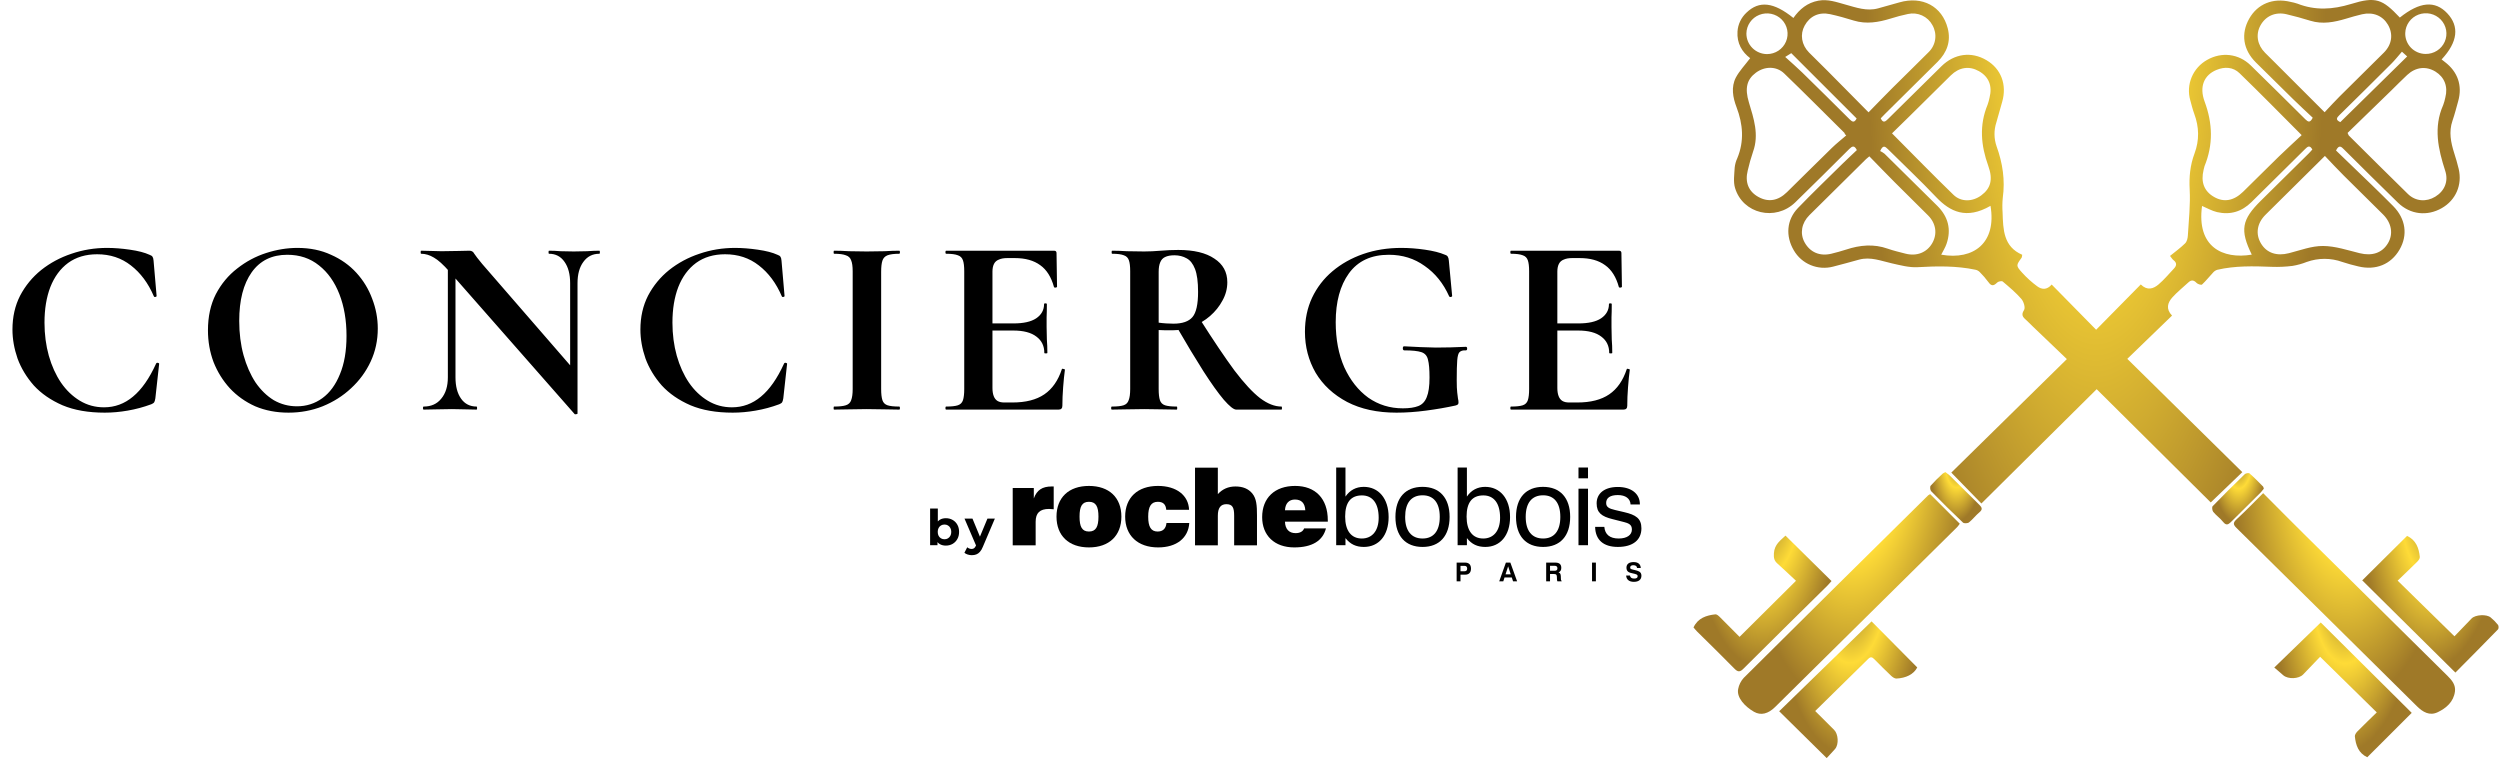 <svg width="1770" height="537" viewBox="0 0 1770 537" fill="none" xmlns="http://www.w3.org/2000/svg">
<path d="M75.78 175.52C80.82 175.52 86.22 175.94 91.98 176.78C97.86 177.62 102.48 178.82 105.84 180.38C106.92 180.74 107.64 181.22 108 181.82C108.36 182.3 108.6 183.2 108.72 184.52L110.88 209.54C110.88 209.9 110.58 210.14 109.98 210.26C109.5 210.38 109.14 210.2 108.9 209.72C104.94 200.48 99.54 193.22 92.7 187.94C85.98 182.66 78 180.02 68.76 180.02C60.72 180.02 53.88 182.06 48.24 186.14C42.72 190.22 38.52 195.92 35.64 203.24C32.88 210.44 31.5 218.84 31.5 228.44C31.5 236.72 32.52 244.52 34.56 251.84C36.6 259.04 39.48 265.4 43.2 270.92C46.92 276.32 51.36 280.58 56.52 283.7C61.68 286.82 67.38 288.38 73.62 288.38C81.3 288.38 88.14 285.86 94.14 280.82C100.26 275.78 105.72 267.98 110.52 257.42C110.76 256.94 111.18 256.76 111.78 256.88C112.38 257 112.68 257.24 112.68 257.6L109.98 282.08C109.74 283.52 109.44 284.48 109.08 284.96C108.84 285.32 108.18 285.74 107.1 286.22C101.58 288.26 96 289.76 90.36 290.72C84.84 291.68 79.44 292.16 74.16 292.16C62.52 292.16 52.56 290.42 44.28 286.94C36 283.34 29.22 278.66 23.94 272.9C18.78 267.02 14.94 260.66 12.42 253.82C10.02 246.86 8.82 240.02 8.82 233.3C8.82 224.42 10.62 216.44 14.22 209.36C17.94 202.28 22.92 196.22 29.16 191.18C35.52 186.14 42.66 182.3 50.58 179.66C58.62 176.9 67.02 175.52 75.78 175.52ZM204.29 292.16C195.65 292.16 187.79 290.66 180.71 287.66C173.75 284.54 167.75 280.28 162.71 274.88C157.79 269.48 153.95 263.3 151.19 256.34C148.55 249.26 147.23 241.76 147.23 233.84C147.23 224.12 149.09 215.6 152.81 208.28C156.65 200.96 161.69 194.9 167.93 190.1C174.17 185.18 181.01 181.52 188.45 179.12C195.89 176.72 203.27 175.52 210.59 175.52C219.47 175.52 227.39 177.14 234.35 180.38C241.43 183.5 247.43 187.76 252.35 193.16C257.27 198.56 260.99 204.68 263.51 211.52C266.15 218.36 267.47 225.38 267.47 232.58C267.47 240.98 265.79 248.78 262.43 255.98C259.07 263.18 254.45 269.48 248.57 274.88C242.81 280.28 236.09 284.54 228.41 287.66C220.85 290.66 212.81 292.16 204.29 292.16ZM210.23 287.66C216.95 287.66 222.95 285.74 228.23 281.9C233.51 278.06 237.65 272.42 240.65 264.98C243.77 257.54 245.33 248.48 245.33 237.8C245.33 226.76 243.65 216.92 240.29 208.28C236.93 199.64 232.13 192.86 225.89 187.94C219.65 182.9 212.15 180.38 203.39 180.38C192.47 180.38 184.07 184.52 178.19 192.8C172.31 201.08 169.37 212.54 169.37 227.18C169.37 235.94 170.39 244.04 172.43 251.48C174.47 258.8 177.29 265.22 180.89 270.74C184.61 276.14 188.93 280.34 193.85 283.34C198.89 286.22 204.35 287.66 210.23 287.66ZM317.083 267.14V181.64L322.483 182V267.14C322.483 273.5 323.803 278.54 326.443 282.26C329.083 285.98 332.743 287.84 337.423 287.84C337.663 287.84 337.783 288.2 337.783 288.92C337.783 289.64 337.663 290 337.423 290C334.783 290 332.023 289.94 329.143 289.82C326.383 289.7 323.323 289.64 319.963 289.64C316.363 289.64 312.823 289.7 309.343 289.82C305.983 289.94 302.863 290 299.983 290C299.623 290 299.443 289.64 299.443 288.92C299.443 288.2 299.623 287.84 299.983 287.84C305.263 287.84 309.403 285.98 312.403 282.26C315.523 278.54 317.083 273.5 317.083 267.14ZM408.883 292.7C408.883 293.06 408.583 293.24 407.983 293.24C407.503 293.36 407.143 293.36 406.903 293.24L318.163 192.26C313.843 187.34 310.183 184.04 307.183 182.36C304.183 180.56 301.183 179.66 298.183 179.66C297.943 179.66 297.823 179.3 297.823 178.58C297.823 177.86 297.943 177.5 298.183 177.5C300.583 177.5 303.043 177.56 305.563 177.68C308.083 177.8 310.423 177.86 312.583 177.86C316.903 177.86 320.803 177.8 324.283 177.68C327.763 177.56 330.463 177.5 332.383 177.5C333.943 177.5 335.083 178.22 335.803 179.66C336.643 180.98 338.503 183.38 341.383 186.86L407.443 263L408.883 292.7ZM408.883 200.54V292.7L403.663 287.3V200.54C403.663 194.18 402.343 189.14 399.703 185.42C397.063 181.58 393.403 179.66 388.723 179.66C388.483 179.66 388.363 179.3 388.363 178.58C388.363 177.86 388.483 177.5 388.723 177.5C391.363 177.5 394.063 177.62 396.823 177.86C399.703 177.98 402.823 178.04 406.183 178.04C409.423 178.04 412.603 177.98 415.723 177.86C418.843 177.62 421.723 177.5 424.363 177.5C424.603 177.5 424.723 177.86 424.723 178.58C424.723 179.3 424.603 179.66 424.363 179.66C419.563 179.66 415.783 181.58 413.023 185.42C410.263 189.14 408.883 194.18 408.883 200.54ZM520.366 175.52C525.406 175.52 530.806 175.94 536.566 176.78C542.446 177.62 547.066 178.82 550.426 180.38C551.506 180.74 552.226 181.22 552.586 181.82C552.946 182.3 553.186 183.2 553.306 184.52L555.466 209.54C555.466 209.9 555.166 210.14 554.566 210.26C554.086 210.38 553.726 210.2 553.486 209.72C549.526 200.48 544.126 193.22 537.286 187.94C530.566 182.66 522.586 180.02 513.346 180.02C505.306 180.02 498.466 182.06 492.826 186.14C487.306 190.22 483.106 195.92 480.226 203.24C477.466 210.44 476.086 218.84 476.086 228.44C476.086 236.72 477.106 244.52 479.146 251.84C481.186 259.04 484.066 265.4 487.786 270.92C491.506 276.32 495.946 280.58 501.106 283.7C506.266 286.82 511.966 288.38 518.206 288.38C525.886 288.38 532.726 285.86 538.726 280.82C544.846 275.78 550.306 267.98 555.106 257.42C555.346 256.94 555.766 256.76 556.366 256.88C556.966 257 557.266 257.24 557.266 257.6L554.566 282.08C554.326 283.52 554.026 284.48 553.666 284.96C553.426 285.32 552.766 285.74 551.686 286.22C546.166 288.26 540.586 289.76 534.946 290.72C529.426 291.68 524.026 292.16 518.746 292.16C507.106 292.16 497.146 290.42 488.866 286.94C480.586 283.34 473.806 278.66 468.526 272.9C463.366 267.02 459.526 260.66 457.006 253.82C454.606 246.86 453.406 240.02 453.406 233.3C453.406 224.42 455.206 216.44 458.806 209.36C462.526 202.28 467.506 196.22 473.746 191.18C480.106 186.14 487.246 182.3 495.166 179.66C503.206 176.9 511.606 175.52 520.366 175.52ZM623.856 275.42C623.856 278.9 624.156 281.54 624.756 283.34C625.356 285.14 626.556 286.34 628.356 286.94C630.156 287.54 632.916 287.84 636.636 287.84C636.996 287.84 637.176 288.2 637.176 288.92C637.176 289.64 636.996 290 636.636 290C633.516 290 630.036 289.94 626.196 289.82C622.356 289.7 618.156 289.64 613.596 289.64C609.276 289.64 605.136 289.7 601.176 289.82C597.216 289.94 593.676 290 590.556 290C590.316 290 590.196 289.64 590.196 288.92C590.196 288.2 590.316 287.84 590.556 287.84C594.276 287.84 597.036 287.54 598.836 286.94C600.756 286.34 602.016 285.14 602.616 283.34C603.336 281.54 603.696 278.9 603.696 275.42V192.08C603.696 188.6 603.336 186.02 602.616 184.34C602.016 182.54 600.756 181.34 598.836 180.74C597.036 180.02 594.276 179.66 590.556 179.66C590.316 179.66 590.196 179.3 590.196 178.58C590.196 177.86 590.316 177.5 590.556 177.5C593.676 177.5 597.216 177.62 601.176 177.86C605.136 177.98 609.276 178.04 613.596 178.04C618.156 178.04 622.356 177.98 626.196 177.86C630.156 177.62 633.636 177.5 636.636 177.5C636.996 177.5 637.176 177.86 637.176 178.58C637.176 179.3 636.996 179.66 636.636 179.66C633.036 179.66 630.276 180.02 628.356 180.74C626.556 181.46 625.356 182.72 624.756 184.52C624.156 186.32 623.856 188.96 623.856 192.44V275.42ZM749.46 290H669.9C669.54 290 669.36 289.64 669.36 288.92C669.36 288.2 669.54 287.84 669.9 287.84C673.62 287.84 676.38 287.54 678.18 286.94C679.98 286.34 681.18 285.14 681.78 283.34C682.38 281.54 682.68 278.9 682.68 275.42V192.08C682.68 188.6 682.38 186.02 681.78 184.34C681.18 182.54 679.98 181.34 678.18 180.74C676.38 180.02 673.62 179.66 669.9 179.66C669.54 179.66 669.36 179.3 669.36 178.58C669.36 177.86 669.54 177.5 669.9 177.5H746.22C747.42 177.5 748.02 178.04 748.02 179.12L748.38 203.06C748.38 203.3 748.08 203.48 747.48 203.6C746.88 203.72 746.46 203.6 746.22 203.24C744.3 196.16 741.06 191 736.5 187.76C731.94 184.4 725.94 182.72 718.5 182.72H713.1C710.7 182.72 708.72 183.08 707.16 183.8C705.6 184.4 704.46 185.42 703.74 186.86C703.02 188.3 702.66 190.1 702.66 192.26V274.7C702.66 276.98 702.96 278.9 703.56 280.46C704.16 282.02 705.06 283.16 706.26 283.88C707.46 284.6 709.02 284.96 710.94 284.96H716.88C726.24 284.96 733.74 283.04 739.38 279.2C745.02 275.36 749.16 269.42 751.8 261.38C751.92 261.02 752.28 260.96 752.88 261.2C753.6 261.32 753.96 261.5 753.96 261.74C753.48 265.22 753.06 269.36 752.7 274.16C752.34 278.84 752.16 283.22 752.16 287.3C752.16 289.1 751.26 290 749.46 290ZM739.38 249.86C739.38 244.94 737.52 241.1 733.8 238.34C730.08 235.46 724.62 234.02 717.42 234.02H693.12V228.98H717.6C724.68 228.98 730.02 227.78 733.62 225.38C737.34 222.86 739.2 219.5 739.2 215.3C739.2 214.94 739.5 214.76 740.1 214.76C740.82 214.76 741.18 214.94 741.18 215.3C741.18 219.26 741.12 222.38 741 224.66C741 226.82 741 229.1 741 231.5C741 234.5 741.06 237.44 741.18 240.32C741.42 243.2 741.54 246.38 741.54 249.86C741.54 250.1 741.18 250.22 740.46 250.22C739.74 250.22 739.38 250.1 739.38 249.86ZM875.236 290C873.436 290 870.496 287.66 866.416 282.98C862.456 278.3 857.656 271.58 852.016 262.82C846.376 253.94 840.016 243.38 832.936 231.14L849.496 225.92C859.096 241.04 867.256 253.16 873.976 262.28C880.816 271.28 886.876 277.82 892.156 281.9C897.436 285.86 902.476 287.84 907.276 287.84C907.516 287.84 907.636 288.2 907.636 288.92C907.636 289.64 907.516 290 907.276 290C898.876 290 892.036 290 886.756 290C881.476 290 877.636 290 875.236 290ZM834.196 176.96C845.236 176.96 853.756 179 859.756 183.08C865.876 187.04 868.936 192.62 868.936 199.82C868.936 204.38 867.796 208.7 865.516 212.78C863.356 216.86 860.416 220.52 856.696 223.76C853.096 226.88 848.956 229.34 844.276 231.14C839.716 232.94 835.036 233.84 830.236 233.84C828.556 233.84 826.816 233.84 825.016 233.84C823.336 233.84 821.776 233.78 820.336 233.66V275.42C820.336 278.9 820.636 281.54 821.236 283.34C821.836 285.14 823.036 286.34 824.836 286.94C826.636 287.54 829.396 287.84 833.116 287.84C833.356 287.84 833.476 288.2 833.476 288.92C833.476 289.64 833.356 290 833.116 290C829.996 290 826.516 289.94 822.676 289.82C818.836 289.7 814.636 289.64 810.076 289.64C805.756 289.64 801.616 289.7 797.656 289.82C793.816 289.94 790.336 290 787.216 290C786.856 290 786.676 289.64 786.676 288.92C786.676 288.2 786.856 287.84 787.216 287.84C790.936 287.84 793.696 287.54 795.496 286.94C797.296 286.34 798.496 285.14 799.096 283.34C799.816 281.54 800.176 278.9 800.176 275.42V192.08C800.176 188.6 799.876 186.02 799.276 184.34C798.676 182.54 797.476 181.34 795.676 180.74C793.876 180.02 791.116 179.66 787.396 179.66C787.156 179.66 787.036 179.3 787.036 178.58C787.036 177.86 787.156 177.5 787.396 177.5C790.516 177.5 793.996 177.62 797.836 177.86C801.676 177.98 805.756 178.04 810.076 178.04C813.676 178.04 817.576 177.86 821.776 177.5C826.096 177.14 830.236 176.96 834.196 176.96ZM848.236 206.66C848.236 199.58 847.516 194.18 846.076 190.46C844.636 186.74 842.656 184.22 840.136 182.9C837.616 181.46 834.736 180.74 831.496 180.74C828.736 180.74 826.516 181.16 824.836 182C823.276 182.72 822.136 183.98 821.416 185.78C820.696 187.46 820.336 189.68 820.336 192.44V228.44C822.016 228.68 823.816 228.86 825.736 228.98C827.656 229.1 829.336 229.16 830.776 229.16C837.136 229.16 841.636 227.6 844.276 224.48C846.916 221.36 848.236 215.42 848.236 206.66ZM988.702 292.16C975.142 292.16 963.502 289.64 953.782 284.6C944.062 279.44 936.622 272.54 931.462 263.9C926.422 255.14 923.902 245.48 923.902 234.92C923.902 226.04 925.582 218 928.942 210.8C932.422 203.48 937.222 197.24 943.342 192.08C949.582 186.8 956.842 182.72 965.122 179.84C973.402 176.96 982.402 175.52 992.122 175.52C997.522 175.52 1003.1 175.94 1008.86 176.78C1014.74 177.62 1019.48 178.82 1023.08 180.38C1024.16 180.74 1024.82 181.22 1025.06 181.82C1025.42 182.3 1025.66 183.2 1025.78 184.52L1028.12 209.54C1028.12 209.9 1027.82 210.14 1027.22 210.26C1026.62 210.38 1026.2 210.2 1025.96 209.72C1021.88 200.6 1016.12 193.46 1008.68 188.3C1001.36 183.02 992.902 180.38 983.302 180.38C970.822 180.38 961.402 184.76 955.042 193.52C948.802 202.16 945.682 213.68 945.682 228.08C945.682 240.2 947.722 250.88 951.802 260.12C956.002 269.24 961.642 276.38 968.722 281.54C975.922 286.58 984.082 289.1 993.202 289.1C997.762 289.1 1001.42 288.56 1004.18 287.48C1006.94 286.4 1008.92 284.3 1010.12 281.18C1011.44 278.06 1012.1 273.44 1012.1 267.32C1012.1 261.56 1011.74 257.36 1011.02 254.72C1010.42 251.96 1008.86 250.16 1006.34 249.32C1003.82 248.48 999.802 248.06 994.282 248.06C993.562 248.06 993.202 247.58 993.202 246.62C993.202 245.66 993.502 245.18 994.102 245.18C1002.38 245.66 1009.88 245.96 1016.6 246.08C1023.32 246.08 1030.4 245.9 1037.84 245.54C1038.44 245.54 1038.74 245.96 1038.74 246.8C1038.74 247.64 1038.44 248.06 1037.84 248.06C1035.8 247.94 1034.3 248.36 1033.34 249.32C1032.5 250.16 1031.96 252.08 1031.72 255.08C1031.48 258.08 1031.36 262.76 1031.36 269.12C1031.36 273.08 1031.48 276.02 1031.72 277.94C1031.96 279.86 1032.14 281.3 1032.26 282.26C1032.5 283.1 1032.62 284 1032.62 284.96C1032.62 285.68 1032.44 286.16 1032.08 286.4C1031.84 286.64 1031.3 286.88 1030.46 287.12C1023.86 288.56 1016.9 289.76 1009.58 290.72C1002.38 291.68 995.422 292.16 988.702 292.16ZM1149.4 290H1069.84C1069.48 290 1069.3 289.64 1069.3 288.92C1069.3 288.2 1069.48 287.84 1069.84 287.84C1073.56 287.84 1076.32 287.54 1078.12 286.94C1079.92 286.34 1081.12 285.14 1081.72 283.34C1082.32 281.54 1082.62 278.9 1082.62 275.42V192.08C1082.62 188.6 1082.32 186.02 1081.72 184.34C1081.12 182.54 1079.92 181.34 1078.12 180.74C1076.32 180.02 1073.56 179.66 1069.84 179.66C1069.48 179.66 1069.3 179.3 1069.3 178.58C1069.3 177.86 1069.48 177.5 1069.84 177.5H1146.16C1147.36 177.5 1147.96 178.04 1147.96 179.12L1148.32 203.06C1148.32 203.3 1148.02 203.48 1147.42 203.6C1146.82 203.72 1146.4 203.6 1146.16 203.24C1144.24 196.16 1141 191 1136.44 187.76C1131.88 184.4 1125.88 182.72 1118.44 182.72H1113.04C1110.64 182.72 1108.66 183.08 1107.1 183.8C1105.54 184.4 1104.4 185.42 1103.68 186.86C1102.96 188.3 1102.6 190.1 1102.6 192.26V274.7C1102.6 276.98 1102.9 278.9 1103.5 280.46C1104.1 282.02 1105 283.16 1106.2 283.88C1107.4 284.6 1108.96 284.96 1110.88 284.96H1116.82C1126.18 284.96 1133.68 283.04 1139.32 279.2C1144.96 275.36 1149.1 269.42 1151.74 261.38C1151.86 261.02 1152.22 260.96 1152.82 261.2C1153.54 261.32 1153.9 261.5 1153.9 261.74C1153.42 265.22 1153 269.36 1152.64 274.16C1152.28 278.84 1152.1 283.22 1152.1 287.3C1152.1 289.1 1151.2 290 1149.4 290ZM1139.32 249.86C1139.32 244.94 1137.46 241.1 1133.74 238.34C1130.02 235.46 1124.56 234.02 1117.36 234.02H1093.06V228.98H1117.54C1124.62 228.98 1129.96 227.78 1133.56 225.38C1137.28 222.86 1139.14 219.5 1139.14 215.3C1139.14 214.94 1139.44 214.76 1140.04 214.76C1140.76 214.76 1141.12 214.94 1141.12 215.3C1141.12 219.26 1141.06 222.38 1140.94 224.66C1140.94 226.82 1140.94 229.1 1140.94 231.5C1140.94 234.5 1141 237.44 1141.12 240.32C1141.36 243.2 1141.48 246.38 1141.48 249.86C1141.48 250.1 1141.12 250.22 1140.4 250.22C1139.68 250.22 1139.32 250.1 1139.32 249.86Z" fill="black"/>
<path d="M964.158 381.267C971.509 381.267 976.099 375.756 976.099 366.579C976.099 356.245 971.666 350.745 964.235 350.745C956.349 350.745 952.367 355.718 952.367 365.737C952.367 375.832 956.735 381.267 964.158 381.267ZM946.02 331H952.598V351.579C955.664 347.076 960.031 344.696 965.533 344.696C975.947 344.696 983.147 352.81 983.147 366.117C983.147 379.201 976.099 387.231 965.615 387.231C960.107 387.231 955.968 385.316 952.598 380.968V386.009H946.02V331" fill="black"/>
<path d="M1007.18 381.267C1014.99 381.267 1019.35 375.913 1019.35 365.968C1019.35 356.022 1014.99 350.669 1007.18 350.669C999.225 350.669 994.85 356.022 994.85 365.968C994.85 375.913 999.298 381.267 1007.18 381.267V381.267ZM1007.11 344.696C1019.2 344.696 1026.32 352.421 1026.32 365.968C1026.32 379.514 1019.2 387.231 1007.18 387.231C995.081 387.231 987.967 379.514 987.967 365.968C987.967 352.421 995.081 344.696 1007.11 344.696Z" fill="black"/>
<path d="M1050.13 381.267C1057.47 381.267 1062.06 375.756 1062.06 366.579C1062.06 356.245 1057.64 350.745 1050.2 350.745C1042.32 350.745 1038.34 355.718 1038.34 365.737C1038.34 375.832 1042.7 381.267 1050.13 381.267V381.267ZM1031.99 331H1038.57V351.579C1041.63 347.076 1046.01 344.696 1051.5 344.696C1061.92 344.696 1069.12 352.81 1069.12 366.117C1069.12 379.201 1062.06 387.231 1051.59 387.231C1046.07 387.231 1041.93 385.316 1038.57 380.968V386.009H1031.99V331" fill="black"/>
<path d="M1092.53 381.267C1100.34 381.267 1104.71 375.913 1104.71 365.968C1104.71 356.022 1100.34 350.669 1092.53 350.669C1084.58 350.669 1080.2 356.022 1080.2 365.968C1080.2 375.913 1084.66 381.267 1092.53 381.267V381.267ZM1092.46 344.696C1104.56 344.696 1111.68 352.421 1111.68 365.968C1111.68 379.514 1104.56 387.231 1092.53 387.231C1080.43 387.231 1073.33 379.514 1073.33 365.968C1073.33 352.421 1080.43 344.696 1092.46 344.696Z" fill="black"/>
<path d="M1117.57 345.994H1124.31V386.008H1117.57V345.994ZM1117.57 331H1124.31V338.657H1117.57V331Z" fill="black"/>
<path d="M1135.86 373.005C1136.32 378.435 1139.76 381.266 1146.04 381.266C1151.93 381.266 1155.38 378.739 1155.38 374.907C1155.38 371.551 1153.39 370.478 1149.26 369.478L1141.75 367.57C1133.87 365.655 1130.42 362.978 1130.42 356.326C1130.42 349.44 1135.86 344.771 1145.43 344.771C1154.99 344.771 1161.04 349.595 1161.04 357.021V357.168H1154.45C1154.22 352.956 1150.87 350.505 1145.43 350.505C1140 350.505 1137.16 352.502 1137.16 356.089C1137.16 359.005 1139.14 360.07 1143.44 361.076L1149.94 362.598C1158.13 364.505 1162.12 367.032 1162.12 374.065C1162.12 382.258 1156.15 387.223 1145.43 387.223C1135.17 387.223 1129.51 382.176 1129.35 373.005" fill="black"/>
<path d="M717 345.484H731.938V352.91C734.079 346.946 737.978 344.419 744.565 344.419H746.022V360.56C744.794 360.411 743.726 360.329 742.728 360.329C736.22 360.329 733.242 363.169 733.242 369.432V386.117H717" fill="black"/>
<path d="M770.979 376.32C775.873 376.32 777.707 372.964 777.707 365.763C777.707 358.57 775.873 355.274 770.979 355.274C766.076 355.274 764.318 358.57 764.318 365.763C764.318 372.964 766.076 376.32 770.979 376.32ZM770.979 344.038C785.288 344.038 793.944 352.298 793.944 365.763C793.944 379.228 785.288 387.57 770.979 387.57C756.655 387.57 748.006 379.228 748.006 365.763C748.006 352.298 756.655 344.038 770.979 344.038Z" fill="black"/>
<path d="M842.014 370.282C841.321 380.913 833.055 387.57 819.962 387.57C805.421 387.57 796.617 379.078 796.617 365.763C796.617 352.298 805.421 344.032 819.818 344.032C833.055 344.032 841.479 350.771 841.862 360.94H825.707C825.403 357.114 823.49 355.274 819.739 355.274C814.989 355.274 812.924 358.644 812.924 365.763C812.924 372.964 814.908 376.32 819.587 376.32C823.332 376.32 825.479 374.255 825.865 370.282" fill="black"/>
<path d="M846.074 331.109H862.227V349.848C865.518 346.253 869.645 344.419 874.703 344.419C879.909 344.419 883.816 346.022 886.575 349.31C889.635 352.984 889.947 357.957 889.947 364.995V386.117H873.781V365.071C873.781 359.487 872.716 356.959 868.275 356.959C864.216 356.959 862.227 359.636 862.227 365.152V386.117H846.074" fill="black"/>
<path d="M924.156 361.252C923.854 356.206 921.401 353.671 916.805 353.671C912.596 353.671 909.998 356.429 909.756 361.252H924.156ZM938.781 374.097C936.561 382.902 928.898 387.57 916.349 387.57C902.267 387.57 893.609 379.078 893.609 366.144C893.609 352.521 902.487 344.032 916.96 344.032C931.357 344.032 940.083 353.059 940.083 368.364V369.35H909.756C909.914 374.559 912.596 377.467 917.267 377.467C920.406 377.467 922.544 376.244 923.314 374.097H938.781" fill="black"/>
<path d="M1036.7 404.459C1038.1 404.459 1038.75 403.897 1038.75 402.538C1038.75 401.288 1038.11 400.62 1036.85 400.62H1034.03V404.459H1036.7ZM1034.03 411.579H1031.3V398.31H1037.21C1040.02 398.31 1041.46 399.794 1041.46 402.571C1041.46 405.31 1040.02 406.859 1037.4 406.859H1034.03V411.579" fill="black"/>
<path d="M1065.92 406.62H1069.61L1067.76 400.968L1065.92 406.62ZM1069.33 398.31L1074.12 411.579H1071.25L1070.35 408.848H1065.2L1064.33 411.579H1061.45L1066.18 398.31H1069.33" fill="black"/>
<path d="M1100.62 404.098C1102.01 404.098 1102.65 403.563 1102.65 402.348C1102.65 401.207 1102.03 400.593 1100.76 400.593H1097.42V404.098H1100.62ZM1094.69 398.318H1101.13C1104.01 398.318 1105.39 399.514 1105.39 402.068C1105.39 403.699 1104.69 404.805 1103.42 405.207C1104.66 405.655 1105 406.498 1105.06 408.109L1105.11 409.677C1105.13 410.451 1105.13 410.913 1105.62 411.163V411.579H1102.64C1102.44 411.191 1102.34 410.636 1102.32 409.913L1102.29 408.517C1102.23 406.951 1101.82 406.408 1100.31 406.408H1097.42V411.579H1094.69V398.318Z" fill="black"/>
<path d="M1127.16 411.579H1129.89V398.318H1127.16V411.579Z" fill="black"/>
<path d="M1154.02 407.489C1154.22 408.956 1155.22 409.622 1157.04 409.622C1158.65 409.622 1159.46 409.051 1159.46 407.937C1159.46 406.728 1158.33 406.483 1155.9 405.934C1154.84 405.695 1153.84 405.505 1152.97 404.956C1152.02 404.364 1151.53 403.331 1151.53 401.945C1151.53 399.377 1153.3 397.951 1156.64 397.951C1159.76 397.951 1161.57 399.494 1161.66 402.149H1159.04C1158.95 400.858 1158.04 400.173 1156.4 400.173C1154.96 400.173 1154.17 400.763 1154.17 401.782C1154.17 403.032 1155.18 403.032 1157.38 403.589C1158.63 403.896 1159.67 404.16 1160.5 404.622C1161.59 405.228 1162.13 406.225 1162.13 407.592C1162.13 410.328 1160.23 411.945 1156.79 411.945C1153.41 411.945 1151.47 410.315 1151.32 407.489" fill="black"/>
<path d="M669.65 386.28C667.993 386.28 666.57 385.93 665.38 385.23C664.19 384.53 663.28 383.468 662.65 382.045C662.02 380.598 661.705 378.778 661.705 376.585C661.705 374.368 662.032 372.548 662.685 371.125C663.362 369.702 664.295 368.64 665.485 367.94C666.675 367.24 668.063 366.89 669.65 366.89C671.423 366.89 673.01 367.287 674.41 368.08C675.833 368.873 676.953 369.993 677.77 371.44C678.61 372.887 679.03 374.602 679.03 376.585C679.03 378.545 678.61 380.248 677.77 381.695C676.953 383.142 675.833 384.273 674.41 385.09C673.01 385.883 671.423 386.28 669.65 386.28ZM658.52 386V360.03H663.98V370.985L663.63 376.55L663.735 382.15V386H658.52ZM668.705 381.8C669.615 381.8 670.42 381.59 671.12 381.17C671.843 380.75 672.415 380.155 672.835 379.385C673.278 378.592 673.5 377.658 673.5 376.585C673.5 375.488 673.278 374.555 672.835 373.785C672.415 373.015 671.843 372.42 671.12 372C670.42 371.58 669.615 371.37 668.705 371.37C667.795 371.37 666.978 371.58 666.255 372C665.532 372.42 664.96 373.015 664.54 373.785C664.12 374.555 663.91 375.488 663.91 376.585C663.91 377.658 664.12 378.592 664.54 379.385C664.96 380.155 665.532 380.75 666.255 381.17C666.978 381.59 667.795 381.8 668.705 381.8ZM688.052 393.07C687.072 393.07 686.104 392.918 685.147 392.615C684.191 392.312 683.409 391.892 682.802 391.355L684.797 387.47C685.217 387.843 685.696 388.135 686.232 388.345C686.792 388.555 687.341 388.66 687.877 388.66C688.647 388.66 689.254 388.473 689.697 388.1C690.164 387.75 690.584 387.155 690.957 386.315L691.937 384.005L692.357 383.41L699.112 367.17H704.362L695.857 387.155C695.251 388.672 694.551 389.862 693.757 390.725C692.987 391.588 692.124 392.195 691.167 392.545C690.234 392.895 689.196 393.07 688.052 393.07ZM691.272 386.735L682.872 367.17H688.507L695.017 382.92L691.272 386.735Z" fill="black"/>
<path d="M1699.09 12.438C1713.12 1.209 1724 0.19 1732.67 9.424C1741.34 18.658 1740.18 29.697 1728.66 42.083C1729.44 42.696 1730.19 43.309 1730.97 43.888C1740.08 50.798 1743.47 60.568 1740.44 71.46C1739.13 76.167 1737.92 80.961 1736.33 85.548C1733.66 93.322 1735.19 100.854 1737.57 108.377C1738.74 112.074 1739.88 115.805 1740.76 119.606C1743.39 130.93 1738.68 141.693 1728.8 147.342C1718.48 153.25 1706.52 151.98 1697.84 143.584C1684.94 131.094 1672.26 118.379 1659.5 105.743C1657.75 104.015 1656.1 102.106 1653.9 106.546C1662.21 114.544 1670.76 122.75 1679.26 130.99C1684.34 135.931 1689.42 140.889 1694.4 145.934C1703.25 154.925 1704.89 166.396 1698.85 176.779C1692.81 187.161 1682.1 191.601 1669.73 188.63C1665.91 187.714 1662.09 186.738 1658.36 185.468C1650.22 182.532 1641.29 182.532 1633.14 185.468C1629.9 186.755 1626.52 187.69 1623.07 188.258C1618.22 188.874 1613.32 189.094 1608.44 188.915C1595.46 188.422 1582.51 188.051 1569.75 191.031C1568.6 191.417 1567.57 192.114 1566.79 193.043C1564.17 195.825 1561.82 198.865 1559.03 201.457C1558.51 201.932 1556.03 201.206 1555.21 200.342C1553.18 198.2 1551.44 198.002 1549.32 199.988C1545.52 203.53 1541.39 206.769 1537.95 210.638C1534.72 214.301 1533.23 218.663 1537.8 223.439L1506.12 254.069L1587.56 334.278L1565.21 355.725L1484.44 275.542L1402.83 356.468C1395.57 349.014 1388.73 341.991 1381.53 334.606L1463.34 254.233C1454.99 246.243 1447.26 238.849 1439.54 231.447C1438.08 230.039 1436.65 228.605 1435.17 227.18C1433 225.055 1430.31 223.56 1433.03 219.492C1434.09 217.903 1432.79 213.549 1431.14 211.649C1427.2 207.123 1422.51 203.201 1417.9 199.306C1417.23 198.753 1414.81 199.228 1414.02 200.023C1411.67 202.364 1409.99 202.856 1407.84 199.79C1405.92 197.204 1403.82 194.765 1401.53 192.491C1400.72 191.715 1399.7 191.187 1398.6 190.97C1385.08 188.129 1371.5 188.379 1357.75 189.157C1351.7 189.511 1345.44 187.792 1339.4 186.444C1331.76 184.717 1324.35 181.633 1316.29 183.801C1310.12 185.46 1303.98 187.256 1297.77 188.794C1292.52 190.156 1286.95 189.768 1281.94 187.689C1276.93 185.611 1272.75 181.958 1270.05 177.297C1264.07 167.2 1264.88 155.703 1272.89 147.342C1283.13 136.717 1293.79 126.482 1304.3 116.116C1307.7 112.774 1311.2 109.543 1314.65 106.269C1312.9 102.728 1311.38 103.402 1309.31 105.458C1296.6 118.129 1283.87 130.8 1271 143.308C1257.01 156.843 1233.91 151.419 1228.41 133.081C1227.07 128.624 1227.92 123.467 1228.16 118.647C1228.4 116.353 1229.02 114.114 1230 112.022C1235.02 99.929 1234.04 87.932 1229.47 75.891C1226.85 69.032 1225.49 61.682 1228.99 54.884C1231.54 50.099 1235.51 45.996 1239.12 41.185C1233.37 36.866 1229.6 30.621 1230.15 22.311C1230.47 17.222 1232.75 12.446 1236.5 8.949C1245.45 0.311 1255.73 1.425 1269.72 12.723C1274.09 6.487 1279.6 1.935 1287.38 0.484C1294.15 -0.786 1300.33 1.52 1306.61 3.248C1314.17 5.321 1321.65 8.128 1329.7 5.917C1334.74 4.544 1339.78 3.118 1344.81 1.676C1361.04 -2.971 1374.99 4.405 1379.01 20.091C1381.36 29.23 1378.45 37.16 1371.84 43.75C1359.4 56.145 1346.91 68.411 1334.5 80.745C1333.49 81.739 1332.52 82.784 1331.56 83.777C1333.31 87.638 1335.06 85.885 1336.81 84.157C1349.37 71.736 1361.94 59.327 1374.52 46.929C1383.71 37.894 1395.74 36.287 1406.43 42.61C1416.76 48.673 1421.04 59.954 1417.55 72.099C1416.16 76.945 1414.87 81.808 1413.43 86.636C1411.62 92.163 1411.67 98.124 1413.59 103.618C1417.87 115.451 1419.71 127.509 1417.96 140.051C1417.63 143.497 1417.58 146.964 1417.83 150.417C1418.22 162.509 1418.4 174.654 1431.74 180.381C1431.49 181.65 1431.54 182.108 1431.32 182.445C1427.37 187.887 1427.16 188.06 1431.81 193.199C1435 196.699 1438.53 199.881 1442.36 202.7C1445.48 205.007 1449.12 205.49 1452.59 201.457L1484.06 233.459L1515.67 201.396C1520.37 206.035 1524.66 204.385 1528.23 201.396C1532.17 198.071 1535.47 193.994 1539.05 190.254C1541.11 188.111 1541.4 186.116 1538.78 184.129C1538 183.542 1537.5 182.601 1536.38 181.193C1540.03 178.221 1543.8 175.518 1547.05 172.313C1548.32 171.069 1548.89 168.711 1549 166.811C1549.64 155.91 1550.87 144.958 1550.29 134.109C1549.8 125.246 1550.64 116.885 1553.7 108.714C1557.26 99.213 1556.99 89.892 1553.5 80.486C1552.36 77.385 1551.57 74.155 1550.71 70.985C1549.18 65.597 1549.52 59.857 1551.68 54.681C1553.83 49.505 1557.68 45.192 1562.6 42.428C1572.93 36.538 1585.01 37.98 1593.53 46.315C1606.47 58.984 1619.35 71.693 1632.16 84.442C1634.13 86.394 1635.56 87.128 1637.41 83.345C1632.9 79.087 1628.12 74.707 1623.48 70.164C1614.67 61.567 1605.91 52.929 1597.19 44.251C1588.09 35.216 1586.39 23.866 1592.47 13.155C1598.35 2.79 1609.2 -1.675 1621.54 1.296C1623.26 1.611 1624.95 2.044 1626.6 2.592C1639.22 7.541 1651.53 6.789 1664.5 2.833C1682.12 -2.591 1686.72 -0.665 1699.09 12.438ZM1629.58 95.671C1614.29 80.331 1600.12 65.906 1585.59 51.826C1581.08 47.447 1575.16 47.075 1569.26 49.511C1560.52 53.13 1556.93 61.285 1560.87 71.918C1566.59 87.353 1567.04 102.46 1560.78 117.697C1560.51 118.515 1560.3 119.352 1560.15 120.202C1558.02 128.943 1560.52 135.413 1567.58 139.455C1574.48 143.42 1581.47 142.237 1588.09 135.784C1596.58 127.501 1604.94 119.079 1613.44 110.804C1618.72 105.691 1624.16 100.741 1629.58 95.671V95.671ZM1307.13 95.878L1306.12 94.876C1306.04 94.609 1306.04 94.263 1305.86 94.082C1291.66 80.046 1277.62 65.862 1263.23 52.025C1257.68 46.687 1249.41 46.842 1243.16 51.481C1236.71 56.266 1235.23 62.511 1238.2 72.418C1241.64 83.881 1245.54 95.256 1241.16 107.418C1239.68 111.778 1238.43 116.209 1237.4 120.694C1235.29 129.09 1237.97 135.586 1244.98 139.455C1251.99 143.325 1258.9 142.202 1265.17 136.044C1275.81 125.601 1286.35 115.063 1297.03 104.663C1300.22 101.562 1303.75 98.806 1307.13 95.878ZM1646.04 110.39C1631.53 124.771 1617.74 138.393 1604 152.023C1597.89 158.07 1596.77 165.748 1600.81 172.434C1604.84 179.12 1611.91 181.469 1620.54 179.266C1628.55 177.228 1636.66 174.084 1644.72 174.153C1653.37 174.196 1662.06 177.15 1670.63 179.258C1679.44 181.426 1686.51 179.163 1690.68 172.201C1694.6 165.645 1693.26 157.854 1687.18 151.807C1677.94 142.651 1668.62 133.539 1659.41 124.331C1654.91 119.882 1650.63 115.218 1646.04 110.407V110.39ZM1339.54 94.401C1354.4 109.319 1368.51 123.83 1383.05 137.918C1388.48 143.187 1396.59 142.885 1402.72 138.341C1409.31 133.452 1411.24 127.285 1407.71 117.473C1402.47 102.97 1401.2 88.674 1407.21 74.146C1407.79 72.518 1408.25 70.853 1408.59 69.162C1410.73 60.853 1408.12 54.348 1401.08 50.375C1394.26 46.523 1387.14 47.533 1381.18 53.372C1371.36 63.055 1361.6 72.721 1351.85 82.378C1347.75 86.429 1343.62 90.437 1339.54 94.419V94.401ZM1322.93 79.519C1328.97 73.351 1334.37 67.737 1339.88 62.243C1348.38 53.761 1357.03 45.417 1365.49 36.9C1368 34.453 1369.63 31.253 1370.11 27.799C1370.59 24.345 1369.9 20.831 1368.16 17.802C1366.55 14.787 1363.98 12.379 1360.85 10.952C1357.72 9.525 1354.19 9.158 1350.83 9.908C1346.7 10.774 1342.61 11.849 1338.59 13.13C1330.01 15.781 1321.39 17.276 1312.49 14.563C1306.94 12.836 1301.33 11.255 1295.66 10.02C1287.84 8.327 1281.36 11.419 1277.68 18.139C1274.28 24.315 1275.44 31.752 1280.76 37.142C1285.13 41.573 1289.61 45.892 1294 50.297C1303.47 59.859 1312.92 69.421 1322.93 79.536V79.519ZM1323.5 110.675C1322.3 111.694 1321.75 112.117 1321.2 112.618C1307.83 125.834 1294.46 139.058 1281.09 152.291C1275.47 157.854 1274.19 165.334 1277.67 171.631C1281.54 178.619 1288.41 181.59 1296.54 179.646C1300.04 178.783 1303.59 177.841 1307.03 176.71C1316.82 173.471 1326.58 172.546 1336.55 176.07C1340.64 177.522 1344.91 178.498 1349.13 179.595C1357 181.616 1364.15 178.8 1367.96 172.279C1371.78 165.757 1370.76 158.208 1365.11 152.541C1357.24 144.655 1349.26 136.873 1341.39 128.978C1335.37 122.957 1329.49 116.825 1323.5 110.692V110.675ZM1645.82 79.467C1649.74 75.329 1652.93 71.788 1656.31 68.428C1666.8 58.011 1677.29 47.697 1687.78 37.255C1693.54 31.485 1694.51 24.117 1690.69 17.535C1686.97 11.143 1680.2 8.318 1672.33 10.106C1668.51 10.97 1664.75 12.11 1660.97 13.233C1652.65 15.721 1644.36 17.353 1635.69 14.684C1630.14 12.957 1624.53 11.419 1618.88 10.089C1611.02 8.215 1604.07 11.307 1600.39 18.027C1596.89 24.419 1598.14 31.847 1603.67 37.367C1605.92 39.621 1608.18 41.85 1610.44 44.096L1645.82 79.467ZM1662.1 94.151C1662.3 94.753 1662.57 95.332 1662.89 95.878C1676.88 109.699 1690.75 123.674 1704.85 137.382C1710.26 142.643 1717.89 143.1 1724.18 139.248C1730.7 135.266 1733.65 128.451 1731.24 121.023C1726.22 105.561 1722.76 90.169 1729.78 74.379C1730.43 72.625 1730.94 70.823 1731.3 68.989C1733.29 61.319 1730.71 54.633 1724.3 50.695C1717.69 46.652 1710.32 47.447 1704.31 53.044C1700.38 56.689 1696.66 60.533 1692.82 64.273C1682.57 74.218 1672.33 84.16 1662.1 94.099V94.151ZM1409.27 145.735C1392.23 155.599 1380.67 149.942 1370.8 139.559C1359.77 127.898 1348.02 116.902 1336.62 105.578C1334.72 103.687 1333.13 102.408 1331.15 106.935C1332.25 107.447 1333.29 108.085 1334.24 108.835C1346.73 121.1 1359.19 133.4 1371.62 145.735C1379.28 153.362 1381.68 162.388 1378.14 172.659C1377.27 175.25 1375.67 177.72 1374.38 180.312C1397.49 184.363 1413.71 171.829 1409.27 145.735ZM1594.25 180.286C1585.76 162.881 1587.05 155.565 1600.75 142.038C1612.08 130.844 1623.4 119.666 1634.72 108.507C1635.6 107.643 1636.39 106.667 1637.14 105.838C1635.28 102.503 1633.82 103.739 1632.01 105.535C1619.4 118.086 1606.66 130.541 1594.05 143.066C1587.22 149.838 1579.04 152.326 1569.71 150.183C1566.03 149.32 1562.63 147.316 1559.05 145.813C1555.07 174.835 1573.66 183.723 1594.25 180.286ZM1236.45 23.685C1236.44 25.593 1236.81 27.485 1237.53 29.253C1238.26 31.02 1239.33 32.629 1240.69 33.986C1242.05 35.343 1243.66 36.423 1245.44 37.163C1247.22 37.903 1249.14 38.289 1251.07 38.3C1253.94 38.292 1256.75 37.447 1259.14 35.868C1261.52 34.29 1263.39 32.05 1264.49 29.428C1265.6 26.807 1265.89 23.922 1265.34 21.135C1264.79 18.349 1263.42 15.785 1261.4 13.765C1259.38 11.745 1256.8 10.361 1253.99 9.784C1251.18 9.208 1248.25 9.466 1245.59 10.526C1242.92 11.585 1240.63 13.4 1239.01 15.741C1237.38 18.082 1236.49 20.846 1236.45 23.685V23.685ZM1717.26 38.196C1720.13 38.242 1722.96 37.448 1725.38 35.912C1727.8 34.376 1729.7 32.167 1730.85 29.564C1732.01 26.961 1732.35 24.079 1731.85 21.281C1731.35 18.483 1730.03 15.894 1728.04 13.839C1726.05 11.784 1723.5 10.355 1720.69 9.733C1717.88 9.11 1714.96 9.321 1712.27 10.339C1709.59 11.357 1707.27 13.137 1705.6 15.455C1703.94 17.773 1703 20.525 1702.92 23.365C1702.85 25.277 1703.18 27.183 1703.87 28.97C1704.56 30.757 1705.6 32.39 1706.94 33.772C1708.28 35.154 1709.89 36.257 1711.67 37.017C1713.44 37.777 1715.36 38.178 1717.29 38.196H1717.26ZM1656.94 86.463L1704.28 39.958L1700.57 36.589C1697.87 39.673 1695.58 42.636 1692.95 45.227C1680.78 57.372 1668.57 69.464 1656.3 81.505C1654.45 83.302 1653.31 84.822 1656.94 86.463ZM1314.5 83.872L1268.22 37.635L1263.92 40.321C1268.24 44.251 1272.17 47.62 1275.86 51.222C1287.12 62.226 1298.33 73.288 1309.47 84.407C1311.39 86.316 1312.84 87.172 1314.5 83.872Z" fill="url(#paint0_radial_419_3)"/>
<path d="M1602.32 349.152C1612.2 359.06 1621.55 368.518 1631.01 377.881C1664.98 411.488 1698.97 445.074 1732.97 478.64C1736.07 481.697 1738.71 485.023 1738.11 489.566C1737.16 496.874 1731.99 501.339 1725.88 504.25C1720.16 506.98 1715.38 504.181 1711.1 499.932C1668.62 457.849 1626.08 415.812 1583.47 373.822C1580.99 371.386 1580.93 370.073 1583.47 367.697C1589.76 361.919 1595.66 355.777 1602.32 349.152Z" fill="url(#paint1_radial_419_3)"/>
<path d="M1366.54 349.826L1387.52 370.798C1386.94 371.658 1386.31 372.474 1385.61 373.243C1342.68 415.694 1299.74 458.134 1256.78 500.562C1251.89 505.391 1246.74 506.755 1241.83 503.948C1235.48 500.303 1229.37 493.894 1230.62 487.813C1231.18 484.877 1232.54 482.151 1234.57 479.935C1278.01 436.747 1321.54 393.662 1365.15 350.681C1365.58 350.352 1366.05 350.066 1366.54 349.826V349.826Z" fill="url(#paint2_radial_419_3)"/>
<path d="M1707.5 504.709L1676.03 536.133C1669.84 533.274 1667.86 527.624 1667.24 521.336C1667.14 520.205 1668.17 518.745 1669.09 517.786C1673.65 513.165 1678.35 508.682 1682.75 504.38L1642.64 465.001C1638.96 468.845 1634.82 473.233 1630.61 477.552C1627.51 480.731 1620.07 481.007 1616.62 478.139C1614.4 476.291 1612.25 474.373 1610.19 472.611L1643.09 440.729L1707.5 504.709Z" fill="url(#paint3_radial_419_3)"/>
<path d="M1271.56 411.197C1267.26 407.189 1262.89 403 1258.38 398.958C1256.1 396.902 1255.71 395.002 1255.93 391.668C1256.34 385.345 1260.61 382.624 1264.12 379.221L1296.72 411.387C1295.93 412.251 1294.86 413.573 1293.67 414.756C1273.9 434.286 1254.07 453.755 1234.45 473.345C1231.9 475.937 1230.44 475.937 1227.92 473.345C1219.22 464.449 1210.28 455.794 1201.45 447.026C1200.57 446.163 1199.77 445.109 1199 444.228C1202.16 437.534 1208.07 435.677 1214.51 434.942C1215.48 434.83 1216.79 436.005 1217.66 436.869C1222.38 441.524 1227.03 446.266 1231.61 450.896L1271.56 411.197Z" fill="url(#paint4_radial_419_3)"/>
<path d="M1704.2 379.41C1710.6 382.399 1712.56 388.048 1713.23 394.336C1713.35 395.433 1712.22 396.927 1711.3 397.791C1706.69 402.378 1701.97 406.835 1697.54 411.093L1737.75 450.498C1741.32 446.775 1745.62 442.301 1749.89 437.879C1752.51 435.149 1760.51 434.7 1763.42 437.179C1765.32 438.747 1767.06 440.504 1768.59 442.422C1769.12 443.113 1769.15 445.013 1768.59 445.592C1758.54 455.957 1748.35 466.167 1738.42 476.187L1672.46 410.903L1704.2 379.41Z" fill="url(#paint5_radial_419_3)"/>
<path d="M1293.3 536.727C1281.81 525.395 1271.15 514.874 1259.66 503.559C1281.4 482.405 1303.37 461.07 1325.08 439.934C1335.81 450.774 1346.44 461.528 1357.42 472.567C1354.8 477.507 1349.35 480.073 1342.68 480.418C1341.49 480.479 1340.05 479.485 1339.05 478.579C1334.97 474.709 1330.95 470.75 1326.99 466.702C1325.48 465.147 1324.37 464.827 1322.7 466.494C1310.37 478.691 1297.97 490.827 1285.16 503.403C1289.82 508.05 1294.18 512.404 1298.56 516.748C1301.53 519.702 1301.99 526.967 1299.28 530.206C1297.32 532.504 1295.16 534.672 1293.3 536.727Z" fill="url(#paint6_radial_419_3)"/>
<path d="M1377.4 334.278C1378.36 334.948 1379.28 335.668 1380.16 336.438C1387.26 343.434 1394.31 350.483 1401.42 357.462C1403.29 359.293 1403.84 360.727 1401.42 362.714C1398.8 364.899 1396.67 367.741 1394 369.883C1393.12 370.6 1390.5 370.695 1389.78 369.986C1382.14 362.742 1374.63 355.34 1367.27 347.779C1366.52 347.01 1366.29 344.609 1366.91 343.883C1369.59 340.896 1372.43 338.045 1375.41 335.341C1376.03 334.905 1376.69 334.547 1377.4 334.278V334.278Z" fill="url(#paint7_radial_419_3)"/>
<path d="M1602.77 345.991C1602.15 346.857 1601.48 347.687 1600.76 348.478C1593.7 355.509 1586.58 362.48 1579.55 369.546C1577.53 371.575 1576.05 372.137 1573.94 369.494C1571.84 366.851 1569.08 364.985 1567 362.445C1566.24 361.521 1565.93 359.034 1566.57 358.368C1574 350.672 1581.6 343.158 1589.3 335.729C1590 335.047 1592.13 334.693 1592.69 335.194C1596.03 338.113 1599.12 341.326 1602.25 344.47C1602.51 344.738 1602.53 345.256 1602.77 345.991Z" fill="url(#paint8_radial_419_3)"/>
<defs>
<radialGradient id="paint0_radial_419_3" cx="0" cy="0" r="1" gradientUnits="userSpaceOnUse" gradientTransform="translate(1483.99 -7.57262e-06) rotate(90) scale(529.057 170.776)">
<stop stop-color="#8A6E2F"/>
<stop offset="0.25" stop-color="#FEDB37"/>
<stop offset="0.953" stop-color="#9F7928"/>
</radialGradient>
<radialGradient id="paint1_radial_419_3" cx="0" cy="0" r="1" gradientUnits="userSpaceOnUse" gradientTransform="translate(1665.17 302.402) rotate(92.284) scale(207.901 87.928)">
<stop stop-color="#8A6E2F"/>
<stop offset="0.453" stop-color="#FEDB37"/>
<stop offset="0.953" stop-color="#9F7928"/>
</radialGradient>
<radialGradient id="paint2_radial_419_3" cx="0" cy="0" r="1" gradientUnits="userSpaceOnUse" gradientTransform="translate(1314.28 303.26) rotate(92.3) scale(207.087 88.18)">
<stop stop-color="#8A6E2F"/>
<stop offset="0.453" stop-color="#FEDB37"/>
<stop offset="0.953" stop-color="#9F7928"/>
</radialGradient>
<radialGradient id="paint3_radial_419_3" cx="0" cy="0" r="1" gradientUnits="userSpaceOnUse" gradientTransform="translate(1662.12 412.172) rotate(92.324) scale(127 54.635)">
<stop stop-color="#8A6E2F"/>
<stop offset="0.453" stop-color="#FEDB37"/>
<stop offset="0.953" stop-color="#9F7928"/>
</radialGradient>
<radialGradient id="paint4_radial_419_3" cx="0" cy="0" r="1" gradientUnits="userSpaceOnUse" gradientTransform="translate(1251.15 350.464) rotate(92.317) scale(127.885 54.861)">
<stop stop-color="#8A6E2F"/>
<stop offset="0.453" stop-color="#FEDB37"/>
<stop offset="0.953" stop-color="#9F7928"/>
</radialGradient>
<radialGradient id="paint5_radial_419_3" cx="0" cy="0" r="1" gradientUnits="userSpaceOnUse" gradientTransform="translate(1723.99 350.442) rotate(92.272) scale(128.824 54.199)">
<stop stop-color="#8A6E2F"/>
<stop offset="0.453" stop-color="#FEDB37"/>
<stop offset="0.953" stop-color="#9F7928"/>
</radialGradient>
<radialGradient id="paint6_radial_419_3" cx="0" cy="0" r="1" gradientUnits="userSpaceOnUse" gradientTransform="translate(1311.84 410.96) rotate(92.301) scale(128.85 54.886)">
<stop stop-color="#8A6E2F"/>
<stop offset="0.453" stop-color="#FEDB37"/>
<stop offset="0.953" stop-color="#9F7928"/>
</radialGradient>
<radialGradient id="paint7_radial_419_3" cx="0" cy="0" r="1" gradientUnits="userSpaceOnUse" gradientTransform="translate(1386.02 323.444) rotate(92.296) scale(48.18 20.484)">
<stop stop-color="#8A6E2F"/>
<stop offset="0.453" stop-color="#FEDB37"/>
<stop offset="0.953" stop-color="#9F7928"/>
</radialGradient>
<radialGradient id="paint8_radial_419_3" cx="0" cy="0" r="1" gradientUnits="userSpaceOnUse" gradientTransform="translate(1585.73 324.086) rotate(92.292) scale(48.347 20.515)">
<stop stop-color="#8A6E2F"/>
<stop offset="0.453" stop-color="#FEDB37"/>
<stop offset="0.953" stop-color="#9F7928"/>
</radialGradient>
</defs>
</svg>
